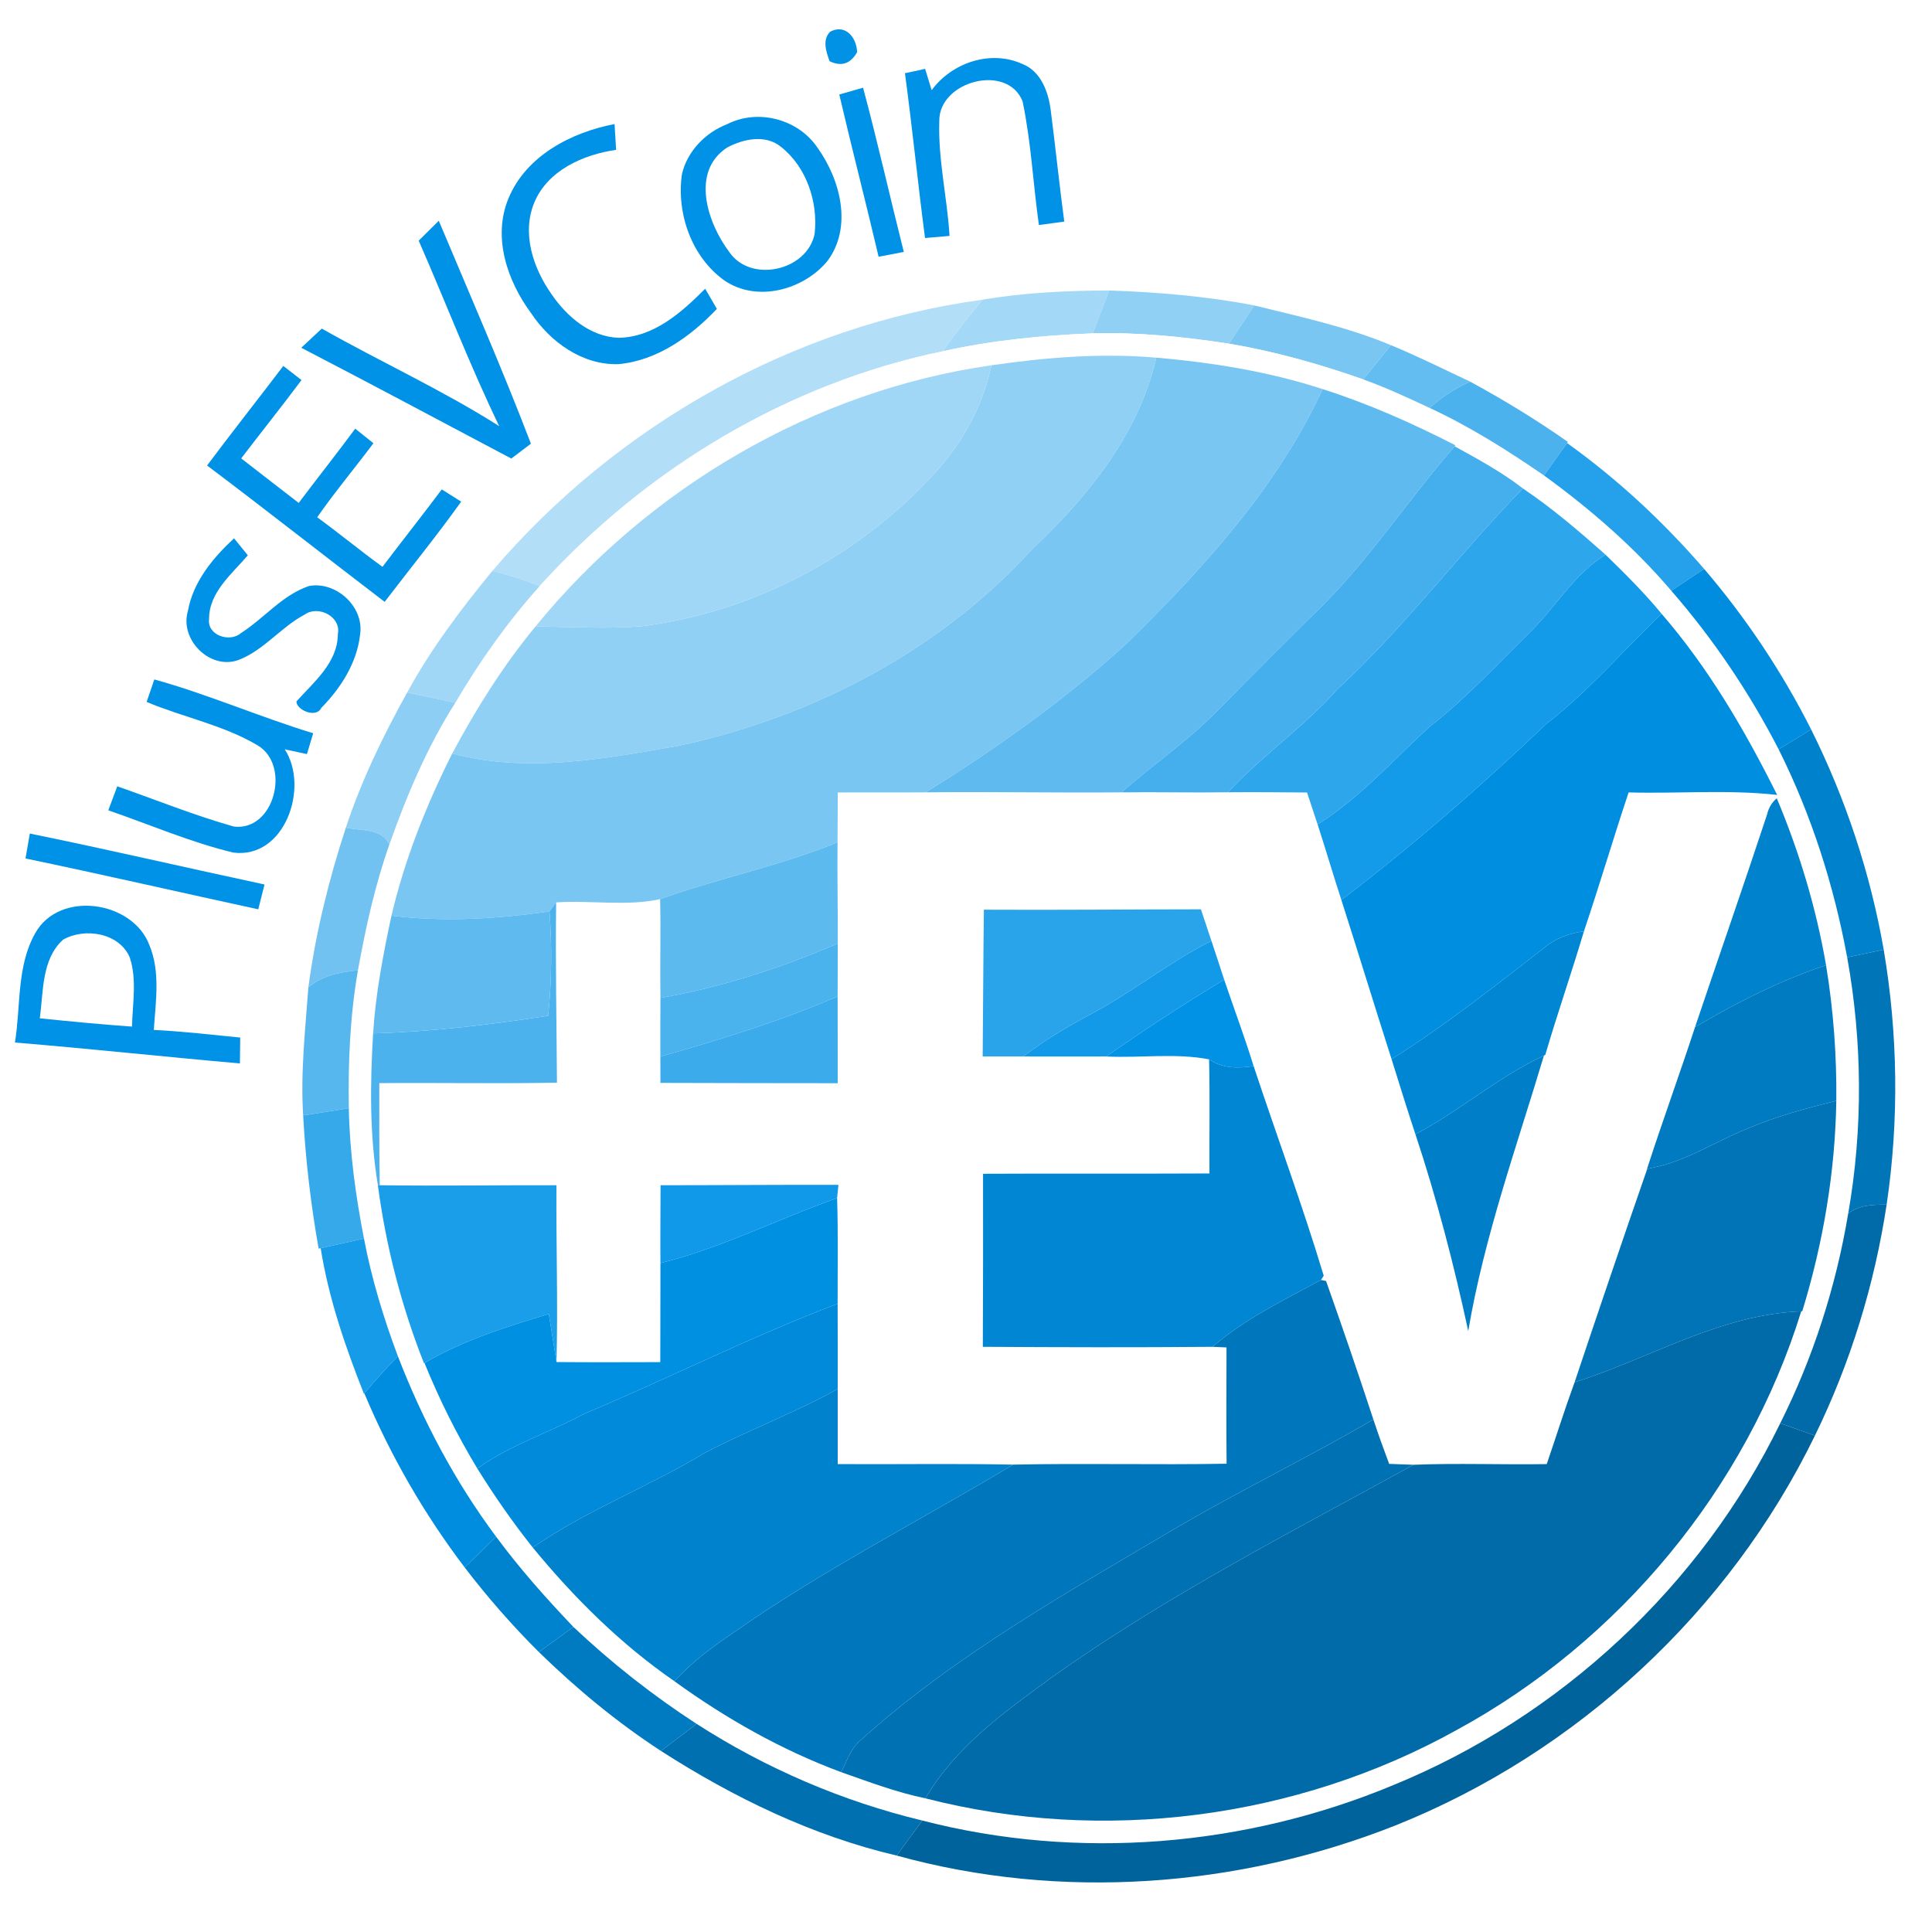 <?xml version="1.0" encoding="UTF-8" ?>
<!DOCTYPE svg PUBLIC "-//W3C//DTD SVG 1.1//EN" "http://www.w3.org/Graphics/SVG/1.1/DTD/svg11.dtd">
<svg width="256pt" height="256pt" viewBox="0 0 256 256" version="1.1" xmlns="http://www.w3.org/2000/svg">
<path fill="#ffffff" d=" M 0.00 0.00 L 256.00 0.00 L 256.00 256.00 L 0.00 256.00 L 0.00 0.00 Z" />
<path fill="#0192e6" d=" M 110.00 4.20 C 112.04 3.12 113.52 5.00 113.57 6.92 C 112.70 8.46 111.48 8.86 109.92 8.11 C 109.49 6.87 108.91 5.30 110.00 4.20 Z" />
<path fill="#0092e6" d=" M 123.45 11.95 C 126.12 8.30 131.27 6.56 135.48 8.48 C 137.92 9.44 138.91 12.16 139.22 14.56 C 139.86 19.49 140.36 24.43 141.02 29.36 C 139.90 29.51 138.78 29.66 137.66 29.82 C 136.89 24.37 136.63 18.83 135.50 13.44 C 133.51 8.35 124.42 10.72 124.46 16.02 C 124.29 21.14 125.51 26.17 125.82 31.26 C 125.01 31.33 123.39 31.47 122.57 31.54 C 121.62 24.27 120.89 16.97 119.91 9.70 C 120.80 9.52 121.69 9.33 122.58 9.12 C 122.80 9.83 123.23 11.24 123.45 11.95 Z" />
<path fill="#0092e6" d=" M 111.21 12.52 C 112.00 12.29 113.57 11.85 114.36 11.62 C 116.30 18.84 117.93 26.14 119.76 33.38 C 118.65 33.59 117.53 33.81 116.42 34.02 C 114.74 26.84 112.88 19.70 111.21 12.52 Z" />
<path fill="#0092e6" d=" M 96.36 16.45 C 100.44 14.37 105.78 15.78 108.32 19.57 C 111.36 23.80 113.01 30.12 109.61 34.62 C 106.42 38.45 100.25 40.11 95.95 37.14 C 91.62 34.01 89.62 28.29 90.36 23.08 C 91.06 20.04 93.48 17.56 96.36 16.45 Z" />
<path fill="#0092e6" d=" M 67.39 26.26 C 69.72 20.63 75.72 17.53 81.43 16.44 C 81.48 17.30 81.59 19.01 81.64 19.86 C 77.32 20.47 72.60 22.55 70.81 26.81 C 69.09 30.92 70.65 35.55 73.10 39.01 C 75.12 41.96 78.23 44.63 81.97 44.76 C 86.63 44.69 90.33 41.38 93.44 38.26 C 93.95 39.15 94.47 40.04 94.99 40.93 C 91.54 44.57 87.09 47.78 81.96 48.25 C 77.20 48.41 72.94 45.34 70.39 41.52 C 67.22 37.24 65.22 31.42 67.39 26.26 Z" />
<path fill="#ffffff" d=" M 96.36 19.54 C 98.51 18.40 101.47 17.77 103.51 19.48 C 106.88 22.15 108.42 26.79 107.94 30.99 C 106.96 35.87 99.49 37.57 96.63 33.39 C 93.75 29.56 91.46 22.74 96.36 19.54 Z" />
<path fill="#0092e6" d=" M 55.48 31.89 C 56.36 31.01 57.25 30.13 58.14 29.25 C 62.27 39.07 66.54 48.84 70.35 58.79 C 69.48 59.44 68.61 60.10 67.75 60.76 C 58.47 55.86 49.23 50.90 39.92 46.08 C 40.82 45.23 41.73 44.39 42.64 43.54 C 50.42 47.95 58.60 51.67 66.15 56.47 C 62.26 48.42 59.06 40.07 55.48 31.89 Z" />
<path fill="#a3d8f6" d=" M 130.20 39.71 C 135.73 38.77 141.36 38.51 146.96 38.49 C 146.25 40.39 145.53 42.28 144.81 44.17 C 138.13 44.43 131.44 45.09 124.91 46.55 C 126.56 44.18 128.35 41.92 130.20 39.71 Z" />
<path fill="#90d0f4" d=" M 146.96 38.49 C 153.41 38.71 159.85 39.25 166.19 40.47 C 165.08 42.16 163.96 43.85 162.85 45.54 C 156.88 44.62 150.85 44.01 144.81 44.17 C 145.53 42.28 146.25 40.39 146.96 38.49 Z" />
<path fill="#b2def7" d=" M 65.24 75.65 C 81.64 56.42 105.10 43.10 130.20 39.71 C 128.35 41.92 126.56 44.18 124.91 46.55 C 104.32 50.81 85.56 62.14 71.50 77.67 C 69.47 76.84 67.37 76.18 65.24 75.65 Z" />
<path fill="#79c6f2" d=" M 166.19 40.47 C 172.30 41.98 178.49 43.30 184.31 45.74 C 183.08 47.25 181.86 48.76 180.63 50.27 C 174.84 48.24 168.91 46.56 162.85 45.54 C 163.96 43.85 165.08 42.16 166.19 40.47 Z" />
<path fill="#ffffff" d=" M 124.91 46.55 C 131.44 45.09 138.13 44.43 144.81 44.17 C 150.85 44.01 156.88 44.62 162.85 45.54 C 168.91 46.56 174.84 48.24 180.63 50.27 C 183.64 51.35 186.54 52.70 189.43 54.05 C 194.76 56.52 199.75 59.67 204.59 63.00 C 210.73 67.46 216.53 72.49 221.46 78.28 C 227.03 84.68 231.79 91.75 235.68 99.29 C 240.02 107.98 243.00 117.30 244.76 126.85 C 246.78 138.03 246.86 149.58 244.90 160.78 C 243.29 170.42 240.27 179.85 235.89 188.59 C 225.41 210.13 206.77 227.48 184.61 236.54 C 165.02 244.70 142.80 246.56 122.21 241.23 C 111.61 238.68 101.47 234.32 92.30 228.42 C 86.48 224.64 81.02 220.34 75.98 215.58 C 72.36 211.78 68.86 207.85 65.74 203.62 C 60.29 196.32 56.00 188.19 52.72 179.70 C 50.82 174.63 49.24 169.44 48.23 164.12 C 47.12 158.42 46.33 152.66 46.22 146.85 C 46.12 140.74 46.38 134.60 47.43 128.57 C 48.46 122.92 49.68 117.30 51.60 111.89 C 53.90 105.37 56.61 98.97 60.33 93.12 C 63.55 87.63 67.25 82.41 71.50 77.67 C 85.56 62.14 104.32 50.81 124.91 46.55 Z" />
<path fill="#64bdf0" d=" M 184.31 45.74 C 187.87 47.21 191.32 48.93 194.80 50.57 C 192.83 51.43 191.04 52.62 189.43 54.05 C 186.54 52.70 183.64 51.35 180.63 50.27 C 181.86 48.76 183.08 47.25 184.31 45.74 Z" />
<path fill="#90d0f4" d=" M 131.37 48.40 C 138.60 47.36 145.93 46.76 153.21 47.39 C 150.93 57.49 144.14 65.82 136.77 72.77 C 124.52 86.24 107.57 95.05 89.87 98.83 C 80.02 100.55 69.80 102.49 59.92 99.84 C 63.09 93.92 66.67 88.20 70.96 83.01 C 75.64 83.05 80.33 83.35 85.00 82.98 C 99.78 81.11 113.73 73.75 123.77 62.78 C 127.50 58.74 130.23 53.79 131.37 48.40 Z" />
<path fill="#79c6f2" d=" M 153.21 47.39 C 160.67 48.04 168.12 49.23 175.26 51.56 C 169.24 64.56 159.43 75.33 149.29 85.26 C 141.12 92.73 132.05 99.13 122.67 104.99 C 118.78 105.02 114.90 104.98 111.01 105.01 C 111.01 107.21 111.00 109.41 110.98 111.61 C 103.34 114.74 95.22 116.36 87.47 119.14 C 82.98 120.12 78.27 119.26 73.69 119.57 C 73.47 119.87 73.03 120.47 72.81 120.77 C 65.88 121.75 58.83 122.20 51.87 121.33 C 53.63 113.86 56.48 106.69 59.92 99.84 C 69.80 102.49 80.02 100.55 89.87 98.83 C 107.57 95.05 124.52 86.24 136.77 72.77 C 144.14 65.82 150.93 57.49 153.21 47.39 Z" />
<path fill="#0092e6" d=" M 27.44 61.68 C 30.76 57.24 34.19 52.90 37.54 48.49 C 38.14 48.95 39.35 49.89 39.95 50.36 C 37.34 53.86 34.61 57.27 31.96 60.74 C 34.50 62.71 37.03 64.68 39.58 66.64 C 42.06 63.34 44.62 60.12 47.07 56.80 C 47.87 57.44 48.67 58.09 49.48 58.73 C 47.02 62.02 44.38 65.17 42.03 68.54 C 44.95 70.67 47.75 72.98 50.68 75.11 C 53.28 71.68 55.95 68.30 58.54 64.85 C 59.40 65.39 60.25 65.93 61.11 66.47 C 57.87 71.00 54.35 75.32 50.97 79.75 C 43.11 73.75 35.34 67.63 27.44 61.68 Z" />
<path fill="#a0d6f6" d=" M 70.96 83.01 C 85.93 64.64 107.84 51.77 131.37 48.40 C 130.23 53.79 127.50 58.74 123.77 62.78 C 113.73 73.75 99.78 81.11 85.00 82.98 C 80.33 83.35 75.64 83.05 70.96 83.01 Z" />
<path fill="#4bb2ed" d=" M 189.43 54.05 C 191.04 52.62 192.83 51.43 194.80 50.57 C 199.26 52.99 203.59 55.63 207.74 58.55 L 207.65 58.71 C 206.61 60.12 205.61 61.57 204.59 63.00 C 199.75 59.67 194.76 56.52 189.43 54.05 Z" />
<path fill="#5ebaef" d=" M 175.26 51.56 C 181.34 53.50 187.19 56.10 192.86 59.01 L 192.75 59.14 C 186.75 66.02 181.72 73.73 175.26 80.22 C 170.56 84.84 165.92 89.51 161.29 94.19 C 157.41 98.18 152.77 101.31 148.61 104.99 C 139.97 105.07 131.32 104.89 122.67 104.99 C 132.05 99.13 141.12 92.73 149.29 85.26 C 159.43 75.33 169.24 64.56 175.26 51.56 Z" />
<path fill="#24a1ea" d=" M 204.59 63.00 C 205.61 61.57 206.61 60.12 207.65 58.71 C 214.35 63.50 220.42 69.16 225.81 75.39 C 224.35 76.35 222.90 77.31 221.46 78.28 C 216.53 72.49 210.73 67.46 204.59 63.00 Z" />
<path fill="#45afed" d=" M 175.26 80.22 C 181.72 73.73 186.75 66.02 192.75 59.14 C 195.85 60.85 198.98 62.54 201.79 64.72 C 193.38 73.36 186.13 83.08 177.25 91.29 C 172.81 96.29 167.25 100.10 162.70 104.98 C 158.00 105.05 153.31 104.93 148.61 104.99 C 152.77 101.31 157.41 98.18 161.29 94.19 C 165.92 89.51 170.56 84.84 175.26 80.22 Z" />
<path fill="#2ea6eb" d=" M 201.79 64.72 C 205.68 67.34 209.24 70.39 212.74 73.50 C 208.59 76.06 206.16 80.39 202.76 83.74 C 198.38 88.04 194.23 92.58 189.36 96.35 C 184.54 100.77 180.18 105.73 174.59 109.24 C 174.12 107.83 173.65 106.42 173.19 105.01 C 169.69 104.98 166.19 104.95 162.70 104.98 C 167.25 100.10 172.81 96.29 177.25 91.29 C 186.13 83.08 193.38 73.36 201.79 64.72 Z" />
<path fill="#0092e6" d=" M 24.90 80.95 C 25.60 77.07 28.20 73.94 31.01 71.33 C 31.47 71.89 32.38 73.02 32.84 73.58 C 30.72 76.07 27.69 78.47 27.70 82.05 C 27.45 84.19 30.44 85.17 31.91 83.90 C 35.00 81.93 37.39 78.85 40.94 77.65 C 44.51 76.98 48.25 80.37 47.72 84.04 C 47.32 87.78 45.18 91.16 42.58 93.79 C 41.88 95.27 39.19 94.01 39.29 92.93 C 41.60 90.36 44.75 87.80 44.77 84.01 C 45.23 81.70 42.16 80.15 40.38 81.43 C 37.21 83.10 34.95 86.20 31.55 87.47 C 27.78 88.79 23.77 84.72 24.90 80.95 Z" />
<path fill="#139ae8" d=" M 202.76 83.74 C 206.16 80.39 208.59 76.06 212.74 73.50 C 215.32 76.01 217.88 78.55 220.17 81.33 C 215.06 86.19 210.48 91.61 204.88 95.93 C 196.25 104.16 187.23 112.02 177.74 119.25 C 176.65 115.93 175.67 112.56 174.59 109.24 C 180.18 105.73 184.54 100.77 189.36 96.35 C 194.23 92.58 198.38 88.04 202.76 83.74 Z" />
<path fill="#a0d6f6" d=" M 65.24 75.65 C 67.37 76.18 69.47 76.84 71.50 77.67 C 67.25 82.41 63.55 87.63 60.33 93.12 C 58.21 92.66 56.08 92.21 53.96 91.75 C 57.10 85.98 61.08 80.72 65.24 75.65 Z" />
<path fill="#008ddf" d=" M 221.46 78.28 C 222.90 77.31 224.35 76.35 225.81 75.39 C 231.36 81.87 236.13 89.03 239.98 96.65 C 238.54 97.53 237.11 98.41 235.68 99.29 C 231.79 91.75 227.03 84.68 221.46 78.28 Z" />
<path fill="#008ee0" d=" M 204.88 95.93 C 210.48 91.61 215.06 86.19 220.17 81.33 C 226.42 88.55 231.23 96.81 235.48 105.33 C 228.95 104.60 222.35 105.18 215.80 105.00 C 213.76 111.11 211.94 117.30 209.88 123.40 C 207.94 123.66 206.08 124.33 204.59 125.61 C 197.99 130.71 191.46 135.91 184.39 140.34 C 182.14 133.33 179.99 126.27 177.74 119.25 C 187.23 112.02 196.25 104.16 204.88 95.93 Z" />
<path fill="#0092e6" d=" M 20.45 90.03 C 27.59 92.01 34.41 95.00 41.50 97.16 C 41.29 97.85 40.88 99.23 40.67 99.92 C 39.94 99.76 38.47 99.44 37.73 99.29 C 41.01 104.32 37.75 113.85 30.91 112.97 C 25.25 111.61 19.86 109.27 14.35 107.37 C 14.65 106.58 15.24 104.99 15.54 104.19 C 20.67 105.99 25.73 108.03 30.97 109.52 C 36.33 110.20 38.57 101.46 34.18 98.79 C 29.63 96.07 24.29 95.06 19.43 93.01 C 19.69 92.27 20.20 90.77 20.45 90.03 Z" />
<path fill="#8ccef4" d=" M 53.96 91.75 C 56.08 92.21 58.21 92.66 60.33 93.12 C 56.61 98.97 53.90 105.37 51.60 111.89 C 50.51 109.70 47.83 110.13 45.83 109.66 C 47.89 103.42 50.77 97.49 53.96 91.75 Z" />
<path fill="#0081cb" d=" M 235.68 99.29 C 237.11 98.41 238.54 97.53 239.98 96.65 C 244.57 105.85 247.83 115.70 249.60 125.83 C 247.98 126.17 246.37 126.51 244.76 126.85 C 243.00 117.30 240.02 107.98 235.68 99.29 Z" />
<path fill="#0082cc" d=" M 234.15 107.91 C 234.35 107.05 234.77 106.34 235.43 105.77 C 238.41 112.87 240.65 120.29 241.96 127.89 C 235.86 129.93 230.12 132.83 224.60 136.10 C 227.77 126.70 231.04 117.33 234.15 107.91 Z" />
<path fill="#71c2f1" d=" M 45.83 109.66 C 47.83 110.13 50.51 109.70 51.60 111.89 C 49.68 117.30 48.46 122.92 47.43 128.57 C 45.08 128.80 42.71 129.25 40.86 130.83 C 41.82 123.63 43.57 116.56 45.83 109.66 Z" />
<path fill="#0092e6" d=" M 3.95 110.45 C 14.35 112.57 24.68 114.98 35.05 117.20 C 34.77 118.30 34.49 119.39 34.22 120.49 C 23.93 118.26 13.68 115.90 3.38 113.75 C 3.52 112.93 3.81 111.28 3.95 110.45 Z" />
<path fill="#5dbaef" d=" M 87.47 119.14 C 95.22 116.36 103.34 114.74 110.98 111.61 C 110.93 116.08 111.03 120.55 111.01 125.02 C 103.47 128.25 95.60 130.83 87.51 132.23 C 87.44 127.87 87.57 123.51 87.47 119.14 Z" />
<path fill="#4cb2ed" d=" M 72.81 120.77 C 73.03 120.47 73.47 119.87 73.69 119.57 C 73.59 127.53 73.75 135.50 73.80 143.46 C 65.96 143.61 58.11 143.45 50.26 143.52 C 50.26 148.03 50.24 152.54 50.32 157.05 L 50.07 157.03 C 48.96 150.40 49.04 143.63 49.44 136.93 C 57.21 136.71 64.96 135.78 72.64 134.59 C 73.10 129.99 73.15 125.37 72.81 120.77 Z" />
<path fill="#0092e6" d=" M 4.67 123.65 C 7.86 117.93 17.56 119.34 19.79 125.22 C 21.28 128.79 20.62 132.73 20.38 136.47 C 24.21 136.66 28.02 137.11 31.83 137.48 C 31.82 138.62 31.80 139.77 31.79 140.91 C 21.85 140.04 11.93 138.96 1.98 138.14 C 2.77 133.30 2.18 128.06 4.67 123.65 Z" />
<path fill="#5ebaef" d=" M 51.87 121.33 C 58.83 122.20 65.88 121.75 72.81 120.77 C 73.15 125.37 73.10 129.99 72.64 134.59 C 64.96 135.78 57.21 136.71 49.44 136.93 C 49.77 131.67 50.77 126.48 51.87 121.33 Z" />
<path fill="#29a4ea" d=" M 130.21 139.99 C 130.27 133.51 130.29 127.02 130.37 120.54 C 139.96 120.59 149.55 120.50 159.13 120.49 C 159.60 121.88 160.06 123.28 160.52 124.67 C 154.91 127.48 150.02 131.49 144.47 134.42 C 141.38 136.06 138.37 137.87 135.58 139.99 C 133.79 140.00 132.00 140.00 130.21 139.99 Z" />
<path fill="#0086d2" d=" M 204.59 125.61 C 206.08 124.33 207.94 123.66 209.88 123.40 C 208.25 128.88 206.37 134.28 204.76 139.77 L 204.58 139.87 C 198.51 142.69 193.45 147.17 187.55 150.29 C 186.45 146.99 185.43 143.66 184.39 140.34 C 191.46 135.91 197.99 130.71 204.59 125.61 Z" />
<path fill="#ffffff" d=" M 8.36 124.51 C 11.24 122.87 15.85 123.61 17.21 126.91 C 18.16 129.85 17.56 133.00 17.49 136.03 C 13.41 135.74 9.34 135.35 5.27 134.93 C 5.77 131.39 5.48 127.13 8.36 124.51 Z" />
<path fill="#4ab2ed" d=" M 87.51 132.23 C 95.60 130.83 103.47 128.25 111.01 125.02 C 111.00 127.36 111.00 129.69 110.99 132.03 C 103.38 135.30 95.46 137.75 87.50 140.00 C 87.49 137.41 87.50 134.82 87.51 132.23 Z" />
<path fill="#129ae8" d=" M 144.47 134.42 C 150.02 131.49 154.91 127.48 160.52 124.67 C 161.09 126.38 161.66 128.09 162.21 129.81 C 156.87 133.01 151.67 136.45 146.55 139.99 C 142.90 140.01 139.24 139.99 135.58 139.99 C 138.37 137.87 141.38 136.06 144.47 134.42 Z" />
<path fill="#0075b8" d=" M 244.76 126.85 C 246.37 126.51 247.98 126.17 249.60 125.83 C 251.48 136.98 251.65 148.42 249.99 159.62 C 248.21 159.62 246.37 159.65 244.90 160.78 C 246.86 149.58 246.78 138.03 244.76 126.85 Z" />
<path fill="#007bc1" d=" M 224.60 136.10 C 230.12 132.83 235.86 129.93 241.96 127.89 C 242.94 133.83 243.38 139.85 243.32 145.86 C 239.34 146.85 235.36 147.92 231.58 149.53 C 227.34 151.22 223.45 153.87 218.91 154.74 L 218.23 154.91 C 220.27 148.61 222.54 142.39 224.60 136.10 Z" />
<path fill="#56b7ee" d=" M 40.86 130.83 C 42.71 129.25 45.08 128.80 47.43 128.57 C 46.38 134.60 46.12 140.74 46.22 146.85 C 44.20 147.17 42.19 147.48 40.17 147.80 C 39.81 142.13 40.45 136.47 40.86 130.83 Z" />
<path fill="#0192e6" d=" M 146.55 139.99 C 151.67 136.45 156.87 133.01 162.21 129.81 C 163.50 133.63 164.92 137.40 166.11 141.26 C 164.06 141.58 161.98 141.59 160.21 140.37 C 155.76 139.51 151.09 140.21 146.55 139.99 Z" />
<path fill="#3babec" d=" M 87.50 140.00 C 95.46 137.75 103.38 135.30 110.99 132.03 C 110.99 135.87 111.01 139.70 111.00 143.53 C 103.17 143.53 95.34 143.51 87.51 143.49 C 87.51 142.62 87.50 140.87 87.50 140.00 Z" />
<path fill="#0086d3" d=" M 160.21 140.37 C 161.98 141.59 164.06 141.58 166.11 141.26 C 169.18 150.52 172.59 159.70 175.40 169.04 L 175.04 169.60 C 170.09 172.28 164.95 174.75 160.66 178.46 C 150.52 178.55 140.37 178.52 130.23 178.46 C 130.27 170.82 130.27 163.17 130.26 155.53 C 140.26 155.48 150.26 155.54 160.26 155.49 C 160.23 150.45 160.33 145.41 160.21 140.37 Z" />
<path fill="#007fc8" d=" M 187.55 150.29 C 193.45 147.17 198.51 142.69 204.58 139.87 C 200.96 151.96 196.66 163.89 194.55 176.37 C 192.65 167.57 190.39 158.85 187.55 150.29 Z" />
<path fill="#0074b7" d=" M 231.58 149.53 C 235.36 147.92 239.34 146.85 243.32 145.86 C 243.17 155.32 241.58 164.71 238.81 173.74 L 238.67 173.76 C 227.97 174.14 218.63 179.99 208.64 183.16 C 211.80 173.72 215.00 164.30 218.26 154.90 L 218.91 154.74 C 223.45 153.87 227.34 151.22 231.58 149.53 Z" />
<path fill="#36a9eb" d=" M 40.17 147.80 C 42.19 147.48 44.20 147.17 46.22 146.85 C 46.33 152.66 47.12 158.42 48.23 164.12 C 46.32 164.54 44.41 164.97 42.49 165.39 L 42.22 165.45 C 41.19 159.61 40.49 153.72 40.17 147.80 Z" />
<path fill="#1b9ee9" d=" M 50.07 157.03 L 50.32 157.05 C 58.13 157.16 65.93 157.03 73.73 157.05 C 73.68 164.86 73.94 172.67 73.74 180.48 C 73.40 178.36 73.06 176.23 72.72 174.11 C 67.07 175.80 61.36 177.60 56.25 180.61 L 56.18 180.64 C 53.19 173.06 51.13 165.12 50.07 157.03 Z" />
<path fill="#1099e8" d=" M 87.53 157.05 C 95.38 157.05 103.24 156.98 111.10 157.00 C 111.06 157.44 110.96 158.31 110.92 158.75 C 103.07 161.52 95.61 165.36 87.51 167.37 C 87.48 163.93 87.52 160.49 87.53 157.05 Z" />
<path fill="#0090e2" d=" M 87.51 167.37 C 95.61 165.36 103.07 161.52 110.92 158.75 C 111.07 163.41 110.98 168.08 110.99 172.75 C 99.55 177.08 88.61 182.64 77.32 187.37 C 72.69 189.89 67.54 191.46 63.25 194.59 C 60.55 190.12 58.21 185.44 56.25 180.61 C 61.36 177.60 67.07 175.80 72.72 174.11 C 73.06 176.23 73.40 178.36 73.74 180.48 C 78.33 180.52 82.91 180.50 87.49 180.49 C 87.51 176.12 87.50 171.74 87.51 167.37 Z" />
<path fill="#006ba8" d=" M 244.90 160.78 C 246.37 159.65 248.21 159.62 249.99 159.62 C 248.38 170.22 245.20 180.58 240.49 190.22 C 238.95 189.68 237.42 189.13 235.89 188.59 C 240.27 179.85 243.29 170.42 244.90 160.78 Z" />
<path fill="#169be8" d=" M 42.49 165.39 C 44.41 164.97 46.32 164.54 48.23 164.12 C 49.24 169.44 50.82 174.63 52.72 179.70 C 51.18 181.29 49.69 182.93 48.28 184.63 L 48.23 184.70 C 45.75 178.45 43.55 172.04 42.49 165.39 Z" />
<path fill="#0077bc" d=" M 160.66 178.46 C 164.95 174.75 170.09 172.28 175.04 169.60 L 175.71 169.74 C 177.86 175.82 179.97 181.95 181.98 188.09 C 173.53 193.00 164.74 197.29 156.29 202.19 C 141.59 210.91 126.49 219.30 113.76 230.83 C 112.64 231.93 112.15 233.46 111.46 234.82 C 103.56 231.89 96.16 227.70 89.35 222.76 C 91.68 220.24 94.43 218.18 97.27 216.27 C 109.06 208.01 121.92 201.47 134.24 194.07 C 143.66 193.87 153.10 194.12 162.53 193.95 C 162.48 188.81 162.51 183.67 162.52 178.54 C 162.05 178.52 161.13 178.48 160.66 178.46 Z" />
<path fill="#008ad9" d=" M 77.32 187.37 C 88.61 182.64 99.55 177.08 110.99 172.75 C 111.01 176.51 111.00 180.28 111.00 184.04 C 105.32 187.20 99.23 189.47 93.47 192.46 C 86.02 196.98 77.79 200.07 70.59 205.05 C 67.93 201.71 65.50 198.21 63.25 194.59 C 67.54 191.46 72.69 189.89 77.32 187.37 Z" />
<path fill="#006ba8" d=" M 208.64 183.16 C 218.63 179.99 227.97 174.14 238.67 173.76 C 231.41 197.24 214.56 217.53 192.99 229.25 C 171.80 241.02 146.11 244.33 122.63 238.29 C 126.58 231.50 133.08 226.84 139.31 222.30 C 154.44 211.50 171.04 203.03 187.30 194.09 C 193.17 193.85 199.07 194.10 204.95 194.00 C 206.19 190.39 207.33 186.74 208.64 183.16 Z" />
<path fill="#008ddf" d=" M 48.28 184.63 C 49.69 182.93 51.18 181.29 52.72 179.70 C 56.00 188.19 60.29 196.32 65.74 203.62 C 64.35 204.98 62.96 206.33 61.57 207.69 C 56.19 200.60 51.72 192.84 48.28 184.63 Z" />
<path fill="#0082cc" d=" M 93.47 192.46 C 99.23 189.47 105.32 187.20 111.00 184.04 C 111.00 187.36 110.99 190.68 111.00 194.00 C 118.75 194.05 126.49 193.91 134.24 194.07 C 121.92 201.47 109.06 208.01 97.27 216.27 C 94.43 218.18 91.68 220.24 89.35 222.76 C 82.24 217.85 76.06 211.71 70.59 205.05 C 77.79 200.07 86.02 196.98 93.47 192.46 Z" />
<path fill="#0071b2" d=" M 156.29 202.19 C 164.74 197.29 173.53 193.00 181.98 188.09 C 182.63 190.07 183.34 192.02 184.07 193.97 C 184.88 194.00 186.49 194.06 187.30 194.09 C 171.04 203.03 154.44 211.50 139.31 222.30 C 133.08 226.84 126.58 231.50 122.63 238.29 C 118.80 237.50 115.13 236.11 111.46 234.82 C 112.15 233.46 112.64 231.93 113.76 230.83 C 126.49 219.30 141.59 210.91 156.29 202.19 Z" />
<path fill="#00639b" d=" M 184.61 236.54 C 206.77 227.48 225.41 210.13 235.89 188.59 C 237.42 189.13 238.95 189.68 240.49 190.22 C 229.16 213.51 208.97 232.25 184.93 241.87 C 164.07 250.14 140.50 251.87 118.81 245.87 C 119.94 244.32 121.07 242.77 122.21 241.23 C 142.80 246.56 165.02 244.70 184.61 236.54 Z" />
<path fill="#0083cf" d=" M 65.74 203.62 C 68.86 207.85 72.36 211.78 75.98 215.58 C 74.45 216.68 72.92 217.79 71.40 218.90 C 67.87 215.39 64.59 211.64 61.57 207.69 C 62.96 206.33 64.35 204.98 65.74 203.62 Z" />
<path fill="#007bc2" d=" M 71.40 218.90 C 72.92 217.79 74.45 216.68 75.98 215.58 C 81.02 220.34 86.48 224.64 92.30 228.42 C 90.72 229.61 89.15 230.81 87.58 232.01 C 81.75 228.21 76.38 223.76 71.40 218.90 Z" />
<path fill="#0070b0" d=" M 87.58 232.01 C 89.15 230.81 90.72 229.61 92.30 228.42 C 101.47 234.32 111.61 238.68 122.21 241.23 C 121.07 242.77 119.94 244.32 118.81 245.87 C 107.64 243.26 97.20 238.18 87.58 232.01 Z" />
</svg>

